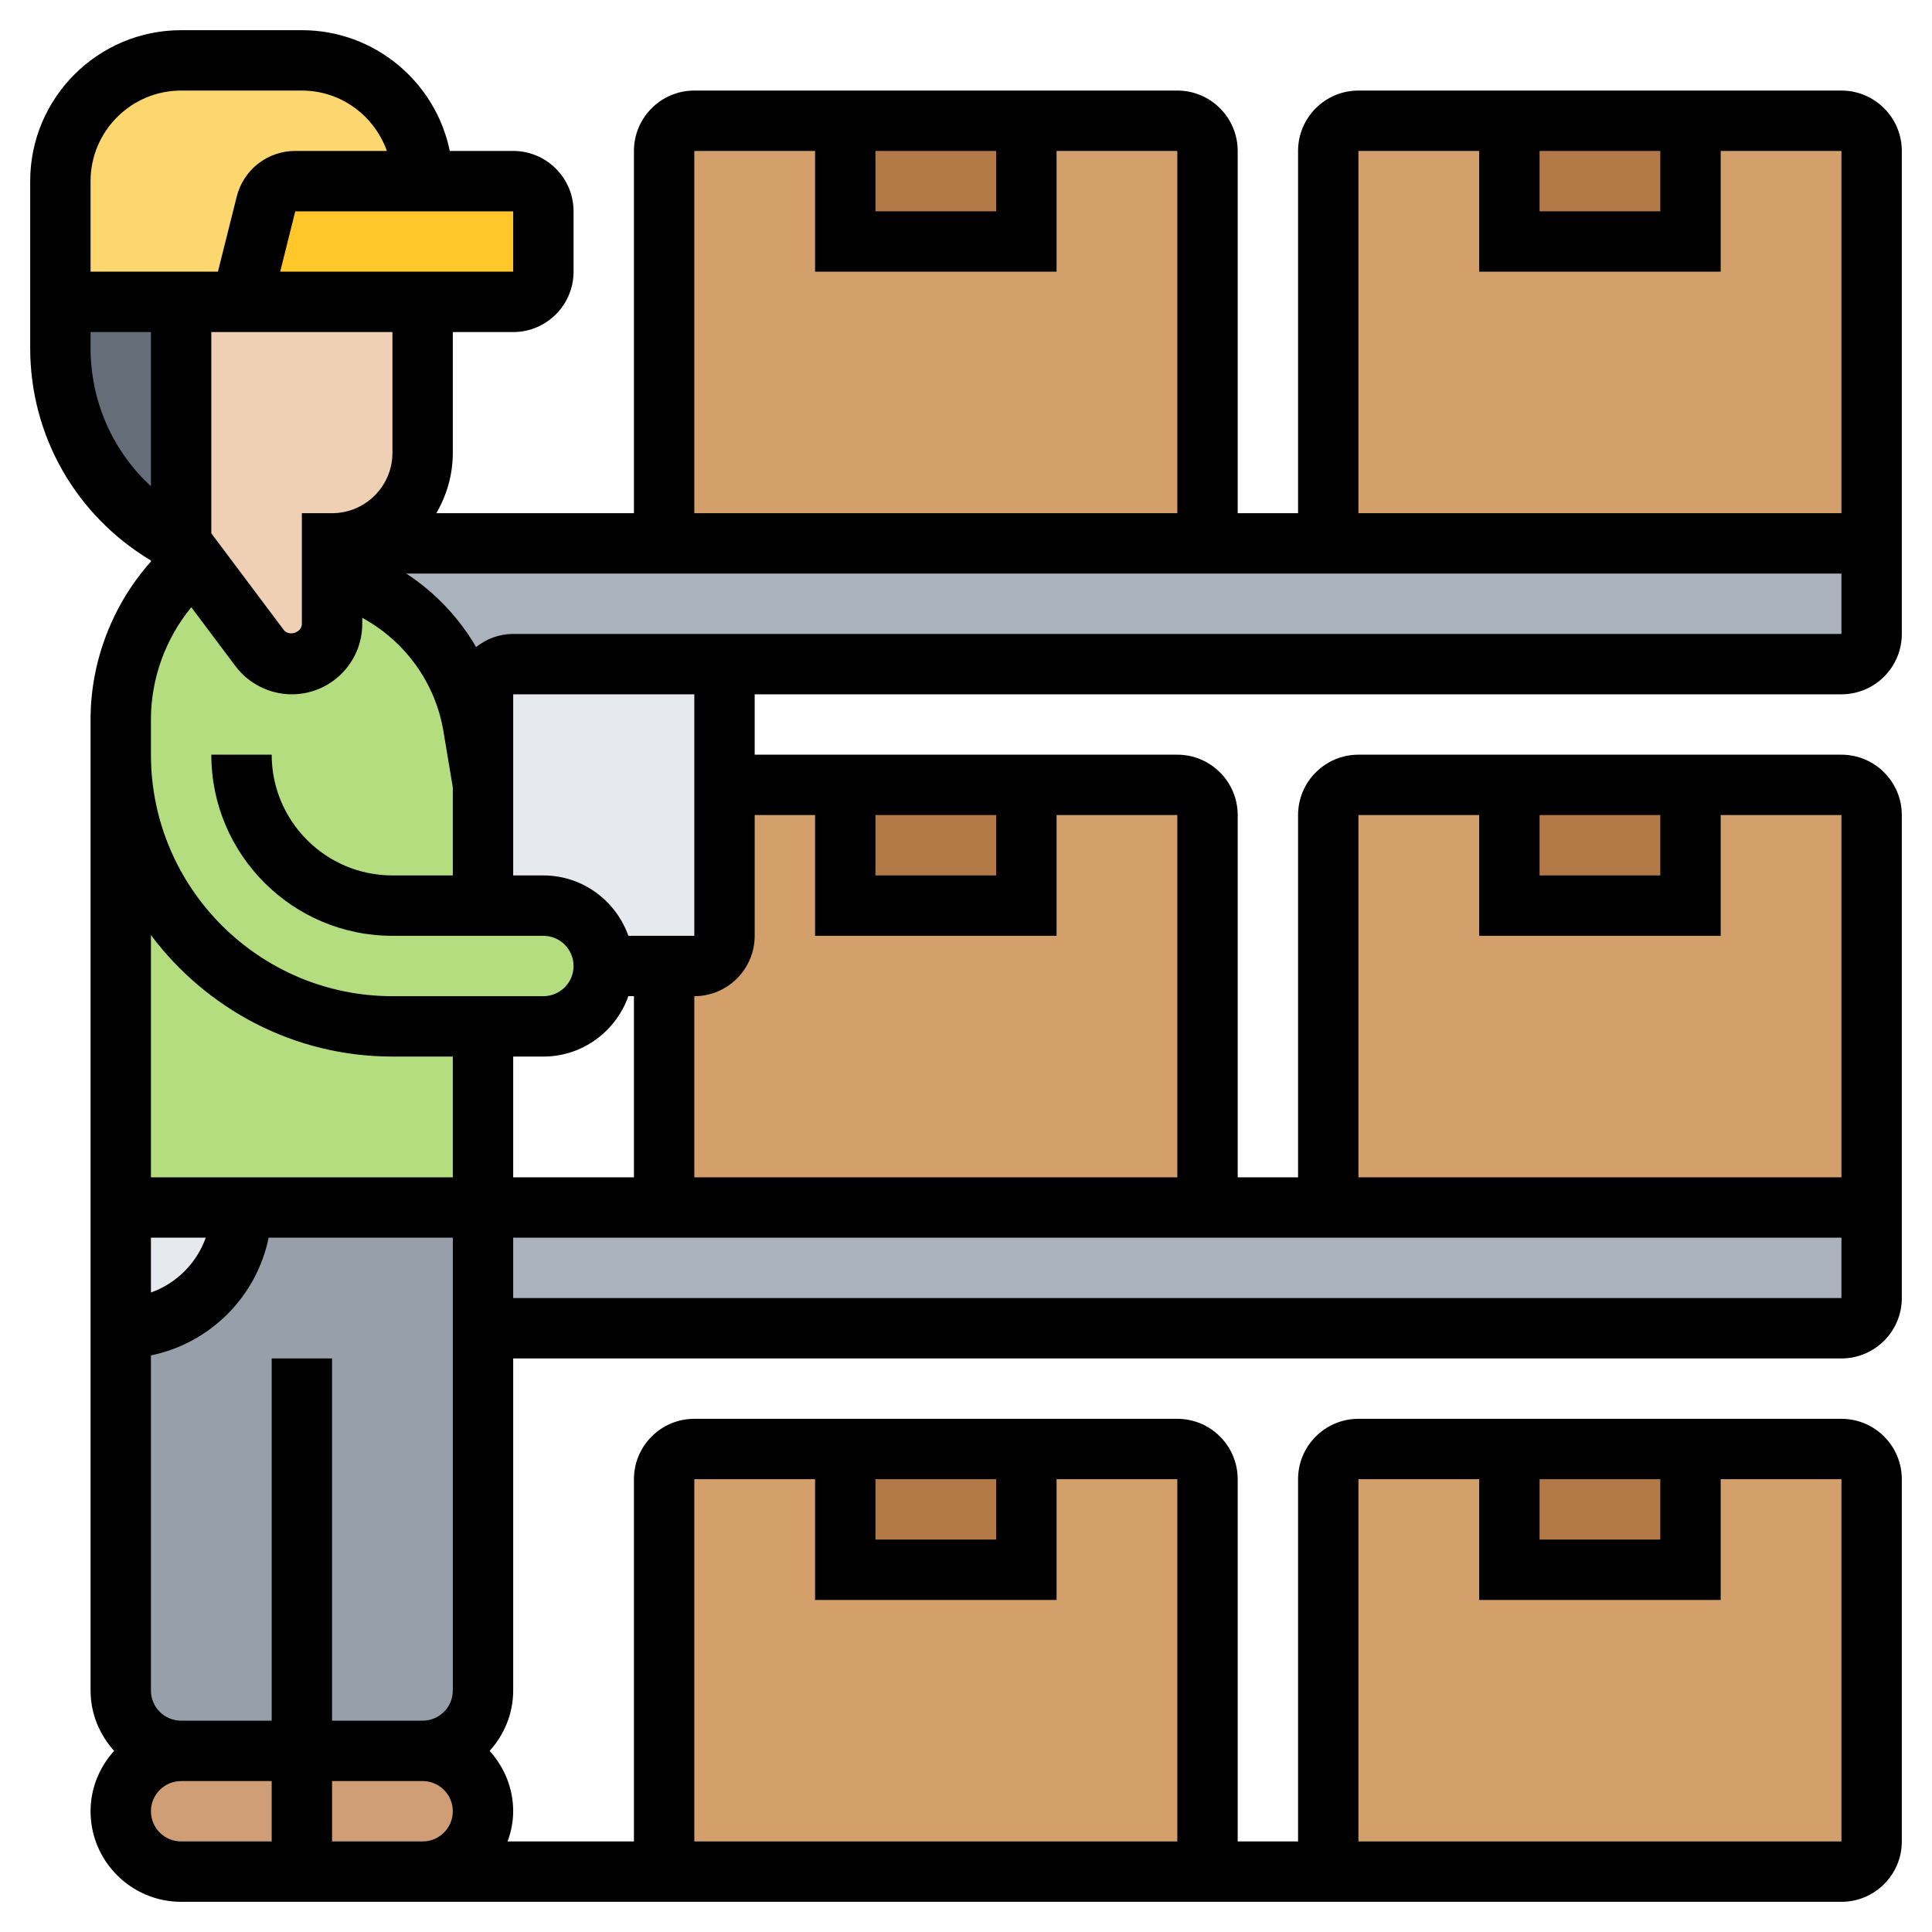 <svg id="_x33_0" enable-background="new 0 0 64 64" height="512" viewBox="0 0 64 64" width="512" xmlns="http://www.w3.org/2000/svg"><g><g><g><path d="m10 58v4h-4c-1.1 0-2-.9-2-2 0-.55.22-1.05.59-1.41.36-.37.86-.59 1.41-.59z" fill="#cf9e76"/></g><g><path d="m15.41 58.59c.37.36.59.86.59 1.41 0 1.1-.9 2-2 2h-4v-4h4c.55 0 1.05.22 1.41.59z" fill="#cf9e76"/></g><g><path d="m10 58h-4c-1.1 0-2-.9-2-2v-12c2.21 0 4-1.79 4-4h8v4 12c0 1.1-.9 2-2 2z" fill="#969faa"/></g><g><path d="m4 40h4c0 2.21-1.79 4-4 4z" fill="#e6e9ed"/></g><g><path d="m16 34v6h-8-4v-15c0 4.97 4.03 9 9 9z" fill="#b4dd7f"/></g><g><path d="m16 30h2c.55 0 1.05.22 1.41.59.37.36.59.86.59 1.41 0 1.1-.9 2-2 2h-2-3c-4.97 0-9-4.03-9-9v-1.17c0-1.81.72-3.55 2-4.83v-1l2.6 3.47c.25.33.65.53 1.07.53.73 0 1.33-.6 1.33-1.33v-1.67c1.22.3 2.28.96 3.1 1.84.81.88 1.38 2 1.58 3.23l.32 1.93z" fill="#b4dd7f"/></g><g><path d="m14 6h-4.22c-.46 0-.86.31-.97.76l-.81 3.24h-2-4v-4c0-2.21 1.79-4 4-4h4c2.21 0 4 1.79 4 4z" fill="#fcd770"/></g><g><path d="m18 7v2c0 .55-.45 1-1 1h-3-6l.81-3.24c.11-.45.51-.76.97-.76h4.22 3c.55 0 1 .45 1 1z" fill="#ffc729"/></g><g><path d="m6 10v8c-2.45-1.23-4-3.73-4-6.47v-1.53z" fill="#656d78"/></g><g><path d="m8 10h6v5c0 1.66-1.34 3-3 3v1 1.67c0 .73-.6 1.33-1.33 1.33-.42 0-.82-.2-1.07-.53l-2.6-3.47v-8z" fill="#f0d0b4"/></g><g><path d="m24 26v5c0 .55-.45 1-1 1h-1-2c0-.55-.22-1.05-.59-1.41-.36-.37-.86-.59-1.41-.59h-2v-4-3c0-.55.45-1 1-1h6c.55 0 1 .45 1 1z" fill="#e6e9ed"/></g><g><path d="m17 22c-.55 0-1 .45-1 1v3l-.32-1.93c-.2-1.23-.77-2.35-1.58-3.23-.82-.88-1.88-1.54-3.1-1.84v-1h11 18 4 18v3c0 .55-.45 1-1 1h-38z" fill="#aab2bd"/></g><g><path d="m62 40v3c0 .55-.45 1-1 1h-45v-4h6 18 4z" fill="#aab2bd"/></g><g><path d="m61 48h-16c-.55 0-1 .45-1 1v13h17c.55 0 1-.45 1-1v-12c0-.55-.45-1-1-1z" fill="#d3a06c"/></g><g><path d="m61 26h-16c-.55 0-1 .45-1 1v13h18v-13c0-.55-.45-1-1-1z" fill="#d3a06c"/></g><g><path d="m39 26h-15v5c0 .55-.45 1-1 1h-1v8h18v-13c0-.55-.45-1-1-1z" fill="#d3a06c"/></g><g><path d="m39 4h-16c-.55 0-1 .45-1 1v13h18v-13c0-.55-.45-1-1-1z" fill="#d3a06c"/></g><g><path d="m50 48h6v4h-6z" fill="#b27946"/></g><g><path d="m39 48h-16c-.55 0-1 .45-1 1v13h17c.55 0 1-.45 1-1v-12c0-.55-.45-1-1-1z" fill="#d3a06c"/></g><g><path d="m28 48h6v4h-6z" fill="#b27946"/></g><g><path d="m50 26h6v4h-6z" fill="#b27946"/></g><g><path d="m28 26h6v4h-6z" fill="#b27946"/></g><g><path d="m28 4h6v4h-6z" fill="#b27946"/></g><g><path d="m61 4h-16c-.55 0-1 .45-1 1v13h18v-13c0-.55-.45-1-1-1z" fill="#d3a06c"/></g><g><path d="m50 4h6v4h-6z" fill="#b27946"/></g></g><path d="m61 23c1.103 0 2-.897 2-2v-16c0-1.103-.897-2-2-2h-16c-1.103 0-2 .897-2 2v12h-2v-12c0-1.103-.897-2-2-2h-16c-1.103 0-2 .897-2 2v12h-6.546c.343-.59.546-1.27.546-2v-4h2c1.103 0 2-.897 2-2v-2c0-1.103-.897-2-2-2h-2.101c-.465-2.279-2.485-4-4.899-4h-4c-2.757 0-5 2.243-5 5v5.528c0 2.923 1.525 5.556 4 7.04v.034c-1.275 1.427-2 3.308-2 5.226v1.172 31c0 .771.301 1.468.78 2-.479.532-.78 1.229-.78 2 0 1.654 1.346 3 3 3h55c1.103 0 2-.897 2-2v-12c0-1.103-.897-2-2-2h-16c-1.103 0-2 .897-2 2v12h-2v-12c0-1.103-.897-2-2-2h-16c-1.103 0-2 .897-2 2v12h-4.184c.112-.314.184-.648.184-1 0-.771-.301-1.468-.78-2 .48-.532.78-1.229.78-2v-11h44c1.103 0 2-.897 2-2v-16c0-1.103-.897-2-2-2h-16c-1.103 0-2 .897-2 2v12h-2v-12c0-1.103-.897-2-2-2h-14v-2zm-10 26h4v2h-4zm-6 0h4v4h8v-4h4v12h-16zm-28-28c-.465 0-.888.166-1.229.434-.57-.979-1.362-1.813-2.312-2.434h47.541v2zm34-16h4v2h-4zm-6 0h4v4h8v-4h4v12h-16zm-16 0h4v2h-4zm-6 0h4v4h8v-4h4v12h-16zm-10 10c0 1.103-.897 2-2 2h-1v2 .78.887c0 .288-.428.429-.601.2l-2.399-3.2v-6.667h6zm4-6h-7.719l.5-2h7.219zm-11-6h4c1.302 0 2.402.839 2.816 2h-3.035c-.92 0-1.718.623-1.94 1.516l-.622 2.484h-4.219v-3c0-1.654 1.346-3 3-3zm-3 8.528v-.528h2v5.107c-1.261-1.16-2-2.802-2-4.579zm3.337 8.588 1.463 1.95c.438.585 1.136.934 1.867.934 1.286 0 2.333-1.047 2.333-2.333v-.201c1.407.767 2.42 2.137 2.691 3.766l.309 1.85v2.918h-2c-2.206 0-4-1.794-4-4h-2c0 3.309 2.691 6 6 6h5c.552 0 1 .448 1 1s-.448 1-1 1h-5c-4.411 0-8-3.589-8-8v-1.172c0-1.35.483-2.674 1.337-3.712zm14.479 12.884h.184v6h-4v-4h1c1.302 0 2.402-.839 2.816-2zm-7.816 2h2v4h-10v-8.026c1.825 2.438 4.727 4.026 8 4.026zm1 22h-3v-12h-2v12h-3c-.552 0-1-.448-1-1v-11.101c1.956-.399 3.5-1.943 3.899-3.899h6.101v15c0 .552-.448 1-1 1zm-9-16h1.816c-.302.847-.969 1.514-1.816 1.816zm0 19c0-.552.448-1 1-1h3v2h-3c-.552 0-1-.448-1-1zm24-11h4v2h-4zm-6 0h4v4h8v-4h4v12h-16zm-12 12v-2h3c.552 0 1 .448 1 1s-.448 1-1 1zm6-18v-2h44v2zm34-16h4v2h-4zm-6 0h4v4h8v-4h4v12h-16zm-16 0h4v2h-4zm-2 0v4h8v-4h4v12h-16v-6c1.103 0 2-.897 2-2v-4zm-4 4h-2.184c-.414-1.161-1.514-2-2.816-2h-1v-6h6z"/></g></svg>